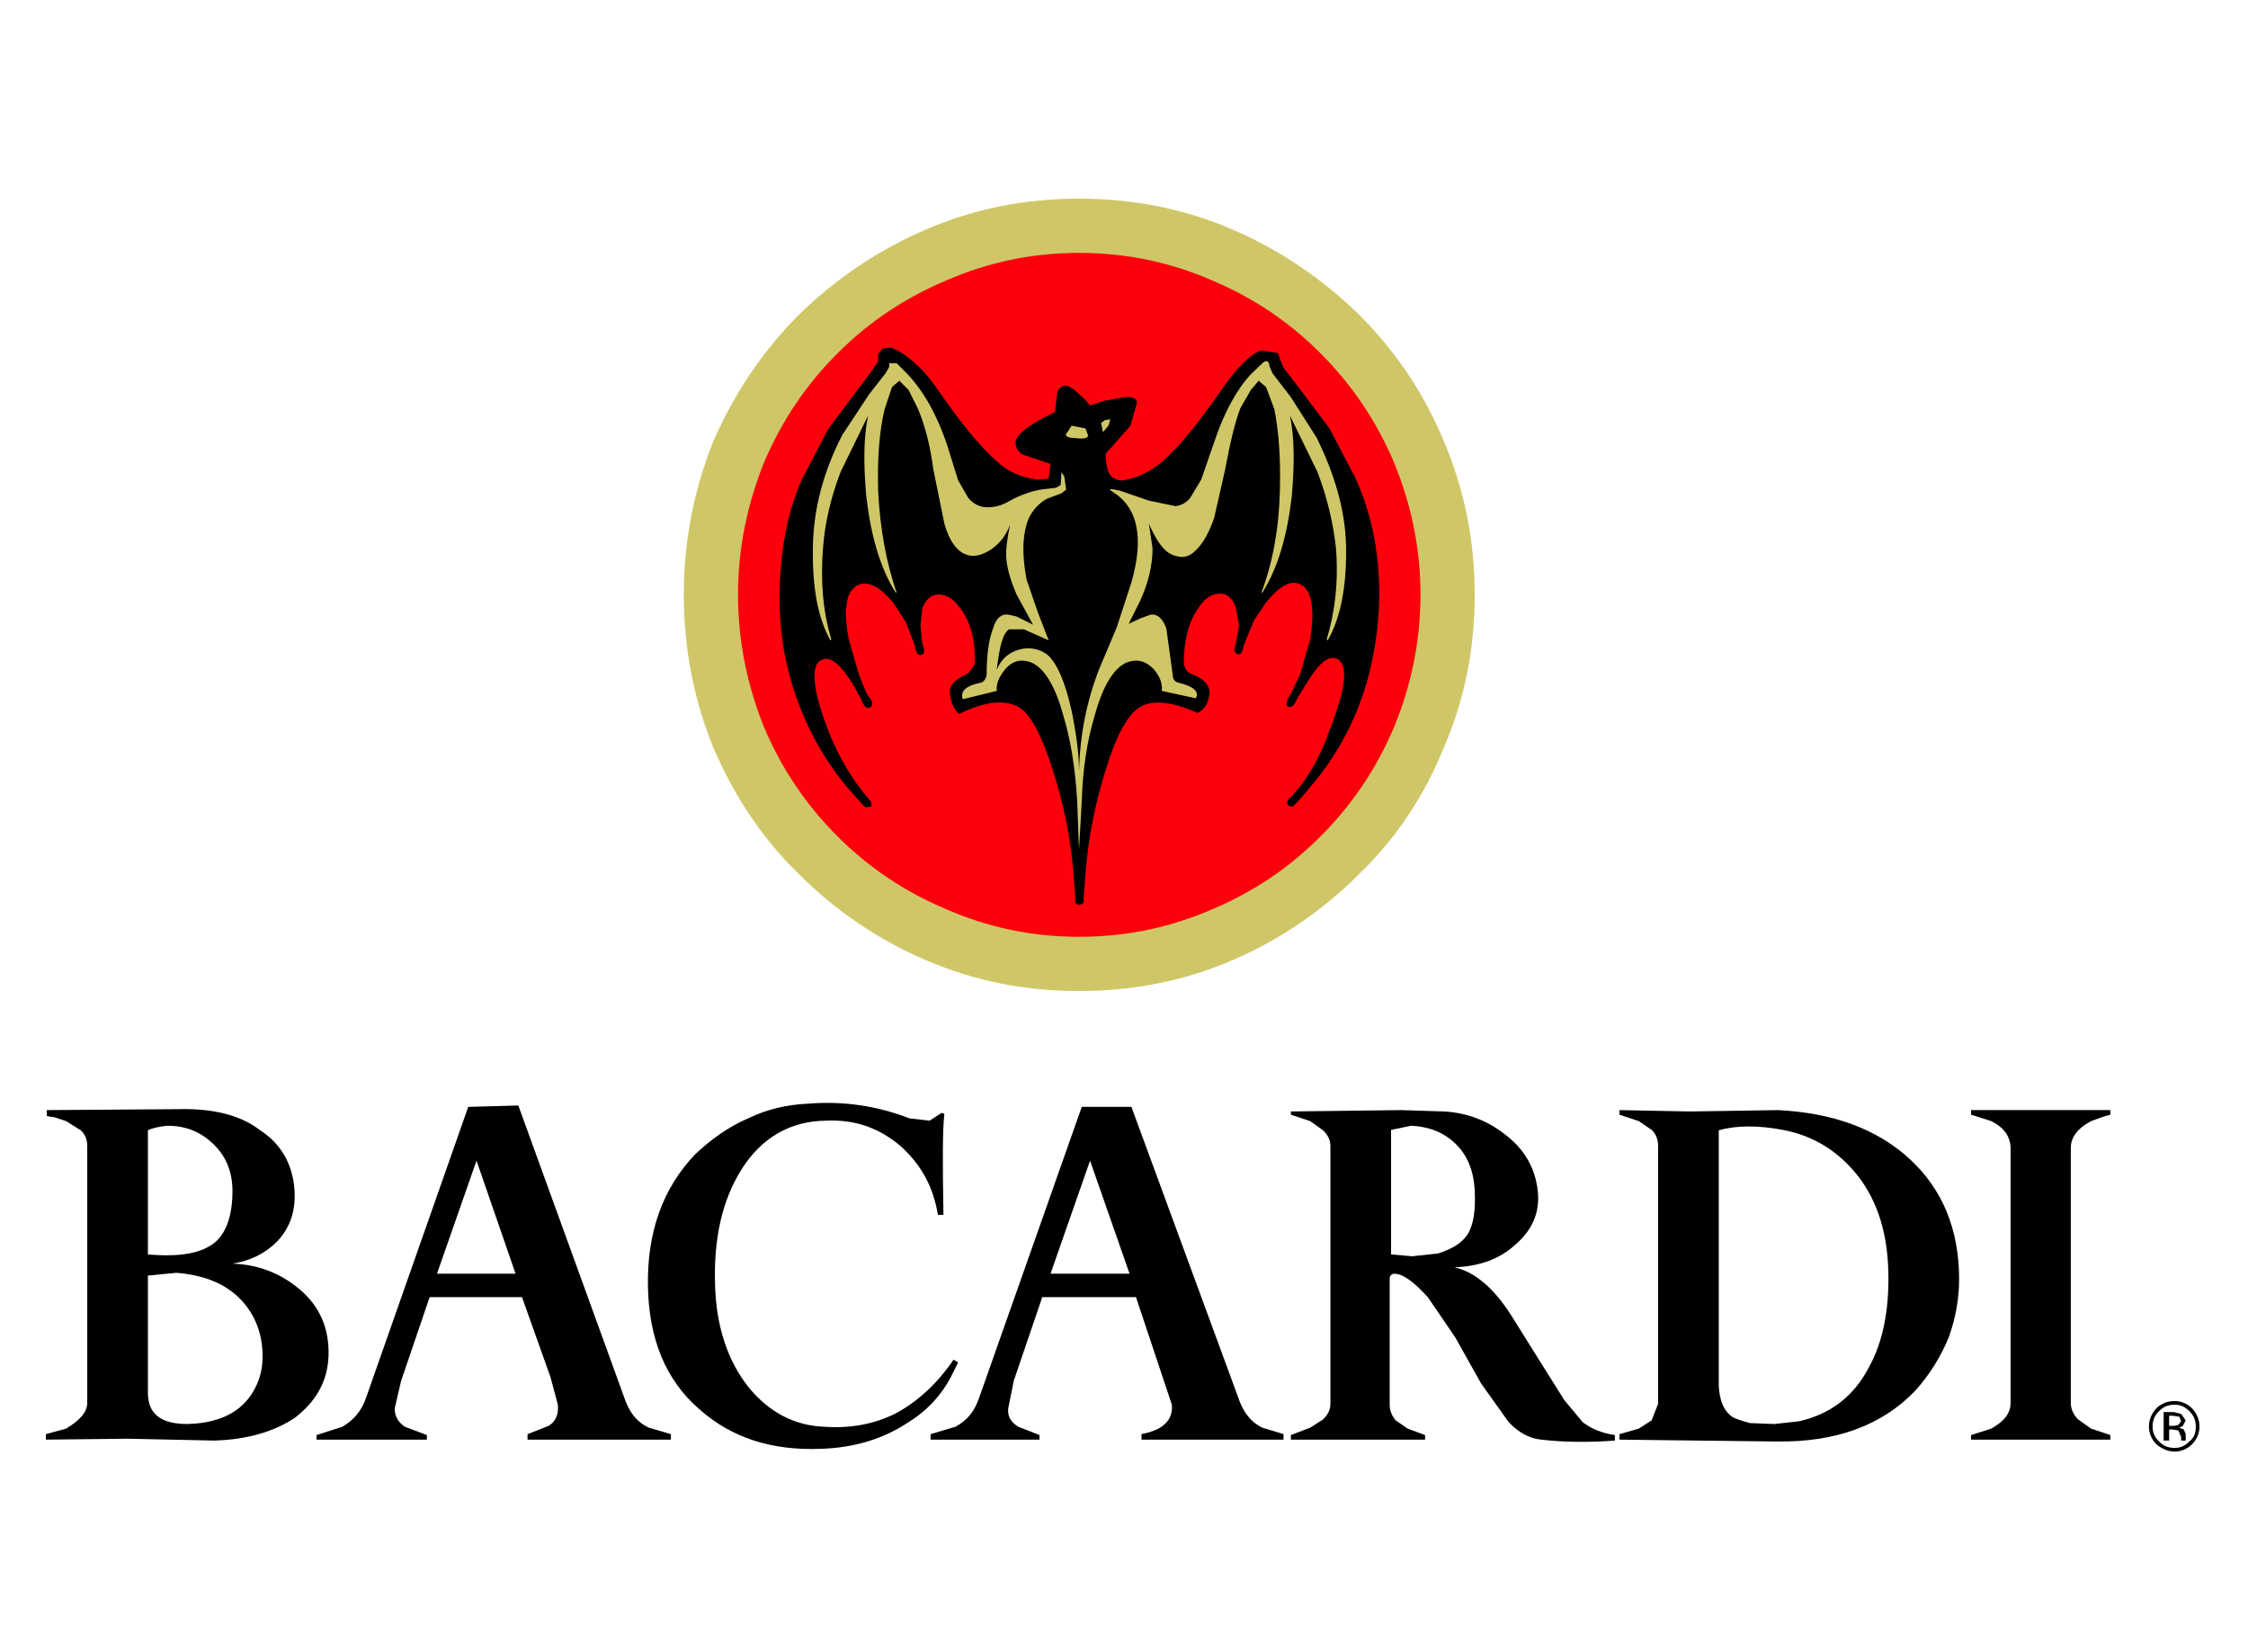 <?xml version="1.0" standalone="no"?><!DOCTYPE svg PUBLIC "-//W3C//DTD SVG 1.1//EN" "http://www.w3.org/Graphics/SVG/1.1/DTD/svg11.dtd"><svg width="98px" height="72px" version="1.1" xmlns="http://www.w3.org/2000/svg" xmlns:xlink="http://www.w3.org/1999/xlink" xml:space="preserve" style="fill-rule:evenodd;clip-rule:evenodd;stroke-linejoin:round;stroke-miterlimit:1.414;"><g><g transform="matrix(0.125,0,3.01729e-33,0.125,2,8.659)"><path d="M457.925,40.391c-12.82,-12.504 -27.569,-22.439 -43.757,-29.492c-16.991,-7.373 -34.938,-10.899 -53.854,-10.899c-18.916,0 -36.704,3.526 -53.697,10.898c-16.348,7.053 -31.093,16.988 -43.915,29.492c-12.824,12.824 -22.6,27.567 -29.813,43.917c-6.894,17.15 -10.418,35.102 -10.418,53.693c0,18.914 3.524,36.867 10.418,53.695c7.212,16.67 16.988,31.575 29.813,43.917c12.822,12.823 27.566,22.762 43.915,29.814c16.993,7.372 34.781,10.898 53.697,10.898c18.916,0 36.862,-3.526 53.854,-10.898c16.188,-7.053 30.937,-16.991 43.757,-29.814c12.823,-12.342 22.762,-27.247 29.493,-43.917c7.373,-16.828 10.896,-34.781 10.896,-53.695c0,-18.591 -3.522,-36.542 -10.896,-53.693c-6.731,-16.349 -16.67,-31.093 -29.493,-43.916Z" style="fill:#cfc767;"/><path d="M470.107,91.842c-6.092,-14.267 -14.425,-26.769 -25.647,-37.989c-10.898,-10.899 -23.24,-19.23 -37.665,-25.324c-14.745,-6.412 -30.135,-9.616 -46.48,-9.616c-16.35,0 -31.577,3.204 -46.322,9.616c-14.425,6.094 -26.926,14.425 -37.827,25.324c-11.219,11.221 -19.554,23.722 -25.646,37.989c-5.93,14.745 -9.134,30.132 -9.134,46.158c0,16.352 3.204,31.737 9.134,46.484c6.092,14.263 14.427,26.766 25.646,37.987c10.901,10.896 23.402,19.232 37.827,25.324c14.745,6.412 29.973,9.613 46.322,9.613c16.346,0 31.735,-3.201 46.48,-9.613c14.425,-6.092 26.767,-14.427 37.665,-25.324c11.223,-11.221 19.556,-23.725 25.647,-37.987c6.088,-14.747 9.294,-30.132 9.294,-46.484c0,-16.025 -3.206,-31.413 -9.294,-46.158Z" style="fill:#fe000c;"/><path d="M437.088,66.036l-5.452,-7.052l-1.28,-3.206l-0.641,-1.925l-5.768,-0.96c-3.372,0.96 -8.179,5.449 -13.946,13.784c-8.013,11.541 -14.745,19.874 -20.837,25.166c-4.166,3.526 -8.978,5.77 -13.784,6.412c-1.285,0 -2.241,-0.322 -3.206,-0.964c-1.601,-0.96 -2.562,-3.844 -2.562,-8.335l8.649,-9.776l2.245,-8.013c0,-1.603 -1.601,-2.246 -4.482,-1.925l-7.055,1.283l-4.809,1.603l-1.603,-1.921l-3.849,-3.528c-2.884,-2.243 -5.127,-1.925 -6.089,1.281l-0.641,6.412c-9.298,4.489 -13.787,8.015 -13.787,10.578c0,1.925 0.963,3.526 2.566,4.329l9.618,3.206l-0.64,5.129l-3.847,0.32c-5.451,-0.642 -10.262,-2.563 -13.946,-6.089c-5.447,-4.653 -12.502,-12.984 -20.837,-25.166c-4.167,-6.09 -8.976,-10.898 -14.104,-13.784l-2.241,-0.963l-2.888,0.322l-1.603,1.921l0,2.568l-1.923,2.886l-4.809,6.41l-10.579,14.103l-8.976,17.15c-4.167,8.978 -6.732,19.556 -7.692,31.415c-0.963,11.541 -0.322,22.44 1.923,33.018c3.846,16.67 10.9,31.095 21.157,43.437l4.811,5.451l1.601,1.603l1.923,-0.162c0.641,-1.121 0,-2.083 -1.603,-3.687l-3.206,-4.168c-3.847,-5.449 -7.053,-11.379 -9.616,-17.628c-6.092,-15.548 -6.734,-24.203 -2.565,-25.806c2.888,-1.283 6.412,1.603 10.579,8.333l2.888,5.129c0.958,2.886 2.241,3.848 3.204,3.206c0.961,-0.32 0.961,-1.281 0.641,-2.244l-1.923,-2.886l-2.565,-6.412l-3.524,-12.182c-1.925,-10.256 -0.963,-16.346 2.563,-18.591c3.526,-2.244 8.015,-0.32 13.142,6.09l4.168,6.412l3.206,8.335c0.318,2.244 0.96,3.206 1.923,3.206c1.601,-0.32 1.601,-1.605 0.643,-3.846l-0.643,-6.412l0.643,-6.091c0.958,-2.244 2.243,-3.843 3.844,-4.487c3.526,-0.961 6.732,0.644 9.616,4.809c3.528,4.809 5.129,11.221 4.811,19.234l-2.245,3.206c-4.487,1.923 -6.732,4.167 -6.412,6.73c0.322,3.206 1.283,5.771 3.206,7.373c9.298,-4.487 16.188,-5.129 20.999,-2.243c3.844,2.243 7.69,9.458 11.537,21.317c3.847,11.863 6.414,24.042 7.377,36.865l0.318,4.168l0.32,4.169c-0.32,1.601 0.322,2.241 1.285,2.241c1.281,0 1.923,-0.641 1.601,-2.241l0.643,-8.337c0.96,-13.14 3.526,-25.162 7.054,-36.382c3.526,-11.701 7.372,-18.593 11.219,-21.479c4.487,-3.206 11.535,-2.563 20.837,1.603c2.562,-1.281 3.842,-3.526 4.167,-7.052c0,-2.884 -2.246,-5.127 -6.732,-6.73c-1.285,-0.643 -1.926,-1.925 -2.245,-3.526c0,-8.015 1.604,-14.104 4.811,-18.914c2.882,-4.489 6.088,-6.089 9.614,-5.131c1.604,0.642 2.886,2.245 3.684,4.489l1.127,6.412l-1.127,6.412c-0.798,2.241 -0.479,3.204 0.803,3.526c0.803,0.32 1.601,-0.643 1.925,-2.886l3.526,-8.657l4.009,-6.089c5.127,-6.41 9.298,-8.653 12.819,-6.41c3.526,2.246 4.491,8.655 2.886,18.912l-3.525,12.182l-2.882,6.091l-1.605,2.886c-0.324,1.283 -0.324,1.925 0.32,2.243c0.961,0.64 2.241,-0.318 3.206,-2.886l3.206,-5.129c4.162,-7.05 7.692,-9.936 10.578,-8.655c4.167,1.925 3.202,10.581 -2.886,25.806c-2.241,6.572 -5.447,12.501 -9.298,17.951l-3.521,4.168c-1.605,1.283 -1.93,2.246 -1.285,3.204l1.601,0.482l1.605,-1.601l4.807,-5.611c10.579,-12.501 17.631,-26.767 21.157,-43.117c2.245,-10.578 3.206,-21.477 2.245,-33.018c-0.965,-11.859 -3.846,-22.438 -8.017,-31.415l-8.974,-17.15Z" style="fill:#000;"/><path d="M434.202,69.24l-6.412,-8.333l-0.961,-2.246l-0.32,-1.281c-0.32,-0.962 -1.28,-0.962 -2.245,0l-4.004,3.847c-4.808,5.129 -9.298,13.142 -12.824,23.72l-4.487,12.984l-3.846,6.41c-1.285,1.605 -2.886,2.565 -5.131,2.886l-9.294,-1.923l-10.259,-3.526c-3.206,-0.641 -4.17,-0.641 -2.569,0.32c8.981,5.449 11.223,16.027 6.736,31.735l-5.131,15.708l-6.088,14.427c-4.489,11.539 -6.732,23.24 -7.053,35.742l0,0c0,-6.089 -0.962,-13.142 -2.563,-20.995c-2.248,-10.262 -5.131,-16.67 -8.337,-19.556c-2.886,-2.245 -6.41,-2.886 -9.936,-1.923c-3.526,0.96 -6.252,3.204 -7.855,7.05c0.962,-8.013 2.085,-12.822 4.329,-14.103l5.127,0l8.658,3.846l-3.847,-9.938l-3.85,-11.219c-1.601,-8.335 -1.601,-15.387 0.642,-21.157c1.283,-2.886 3.524,-5.449 6.41,-7.052l5.131,-1.923l1.603,-1.283l-0.642,-4.489l-0.961,-1.601l-0.32,4.487l-1.605,0.96l-2.562,0.322c-4.809,0.32 -9.298,1.923 -13.466,4.167c-3.044,1.923 -6.25,2.564 -9.136,2.244c-2.243,-0.32 -4.165,-1.601 -5.449,-3.206l-3.524,-6.088l-3.848,-12.343c-3.526,-10.579 -8.335,-18.912 -13.785,-24.683l-3.846,-3.847l-2.563,0l0,1.281l-1.283,2.246l-5.77,7.373l-9.298,14.104c-6.73,12.984 -9.936,25.806 -10.256,38.308c-0.322,14.425 1.603,25.323 6.092,33.338l0.318,-0.322c-2.884,-9.616 -3.847,-20.194 -2.884,-32.056c0.64,-8.333 2.565,-16.988 6.09,-26.284l9.616,-19.716c-1.603,7.692 -1.603,16.83 -0.641,28.049c1.603,13.785 4.809,25.003 10.258,33.661l0.32,0c-3.526,-10.258 -5.77,-22.122 -6.412,-35.263c-0.32,-11.221 0.322,-20.675 2.244,-28.69l2.563,-7.692l2.565,-2.246l3.206,3.206l3.206,6.412c2.886,6.732 4.491,14.101 5.449,21.315l3.849,18.916c1.601,5.77 4.167,9.298 7.052,10.579c2.886,1.283 5.77,0.64 9.293,-1.603c3.21,-2.246 5.292,-5.129 6.572,-8.657c-0.958,4.809 -1.603,8.657 -1.281,12.183c0.322,3.526 1.603,7.693 3.526,12.18l5.77,10.583l-5.77,-2.888l-2.888,-0.641c-2.401,-0.32 -4.325,1.283 -5.287,4.809c-1.603,4.167 -2.244,9.616 -2.244,16.348c-0.32,1.283 -0.962,2.241 -1.923,2.565c-5.129,0.96 -7.373,2.884 -6.412,5.768l11.861,-2.884c-0.32,-2.566 0.962,-5.129 3.044,-7.693c2.565,-2.886 5.451,-3.528 8.978,-2.246c4.487,1.923 8.335,8.015 11.217,18.594c2.567,8.495 4.168,18.431 4.811,29.652l0.642,16.991l0.958,-16.991c0.322,-11.221 1.925,-21.157 4.489,-29.652c2.888,-10.579 6.732,-16.67 11.223,-18.594c3.522,-1.283 6.408,-0.64 9.294,2.246c2.241,2.563 3.206,5.127 2.886,7.693l11.863,2.563c1.277,-2.244 -0.645,-4.167 -6.096,-5.447c-1.28,-0.324 -1.921,-1.283 -1.921,-2.565l-2.245,-16.348c-1.281,-3.526 -3.206,-5.129 -5.447,-4.809l-3.526,1.283l-4.167,1.923l3.847,-7.695c2.882,-6.09 4.486,-12.5 4.486,-18.591l-1.28,-8.655c1.921,4.487 3.842,7.373 5.447,8.976c1.601,1.603 3.206,2.243 5.131,2.563c1.921,0.322 3.847,-0.32 5.447,-1.923c2.565,-2.243 4.807,-6.089 6.732,-11.541l3.847,-16.99c1.604,-8.493 3.205,-15.866 5.289,-21.315l3.688,-6.412l2.724,-3.206l2.565,2.246l2.886,7.692c1.601,8.015 2.241,17.469 1.921,28.69c-0.32,13.142 -2.565,25.005 -6.408,35.263l0.316,0c5.451,-8.657 8.657,-19.876 10.263,-33.661c0.956,-11.219 0.956,-20.356 -0.645,-28.049l9.617,19.716c3.522,9.296 5.452,17.951 6.408,26.284c0.965,11.861 -0.32,22.44 -3.202,32.056l0.316,0.322c4.491,-7.693 6.736,-18.914 6.412,-33.338c-0.316,-11.861 -3.847,-24.363 -10.254,-37.347Z" style="fill:#cfc767;"/><path d="M357.751,79.178l-1.925,2.886c-0.322,0.641 0.32,0.961 1.283,1.281l3.849,0.32c1.601,0 2.241,-0.32 2.562,-0.96l-0.96,-2.565Z" style="fill:#cfc767;"/><path d="M368.01,78.218l0.639,3.206l1.924,-2.246l0.64,-2.245l-1.925,0.322l-1.278,0.963Z" style="fill:#cfc767;"/><path d="M748.517,421.858c-1.605,-1.602 -3.847,-2.566 -6.092,-2.566c-2.566,0 -4.812,0.965 -6.412,2.566c-1.605,1.767 -2.562,3.85 -2.562,6.411c0,2.246 0.956,4.487 2.562,6.088c1.925,1.605 4.166,2.57 6.412,2.57c2.245,0 4.486,-0.965 6.092,-2.57c1.601,-1.601 2.565,-3.842 2.565,-6.088c0,-2.561 -0.965,-4.644 -2.565,-6.411ZM742.425,420.573c1.921,0 3.521,0.645 5.127,2.249c1.601,1.605 2.245,3.206 2.245,5.447c0,2.246 -0.645,3.851 -2.245,5.132c-1.605,1.601 -3.206,2.241 -5.127,2.241c-2.246,0 -3.847,-0.641 -5.452,-2.241c-1.604,-1.605 -2.245,-3.206 -2.245,-5.132c0,-2.241 0.641,-3.842 2.245,-5.447c1.605,-1.604 3.206,-2.249 5.452,-2.249Z" style="fill:#000;"/><path d="M746.271,426.028l-1.601,-2.245l-2.565,-0.645l-3.526,0l0,9.942l1.921,0l0,-3.847l1.285,0l1.921,0.316l0.965,2.245l0,1.285l1.601,0l0,-2.245l-0.641,-1.602l-1.601,-0.645l1.276,-0.64ZM741.784,424.428l2.245,0.316l0.641,1.604l-0.965,1.281l-1.601,0.32l-1.605,0l0,-3.522l1.285,0Z" style="fill:#000;"/><path d="M313.03,354.383c-0.318,-18.271 -0.318,-29.652 0.322,-35.266l-0.961,-0.32l-4.168,2.728l-7.054,-0.802c-11.539,-4.487 -23.4,-6.092 -35.26,-5.128c-7.373,0.32 -14.429,1.922 -20.999,5.128c-6.73,2.886 -12.822,7.21 -18.434,12.499c-11.377,11.863 -16.826,27.249 -16.508,46.002c0.322,18.271 6.089,32.696 17.953,42.955c11.219,9.941 25.164,14.425 42.154,13.784c11.859,-0.32 22.12,-3.526 30.773,-9.294c6.732,-4.166 11.543,-9.613 14.747,-15.71l2.565,-5.127l-1.605,-0.965c-5.449,8.018 -12.181,14.425 -20.194,18.758c-7.373,3.685 -15.709,5.285 -24.683,4.645c-10.581,-0.319 -19.554,-5.131 -26.606,-13.784c-7.375,-9.293 -11.381,-21.477 -11.701,-36.063c-0.48,-16.026 2.563,-29.17 9.135,-39.749c7.052,-11.219 16.991,-16.986 29.492,-17.148c9.936,-0.482 18.271,2.403 25.644,8.495c7.375,6.408 11.861,14.425 13.464,24.363l1.924,0Z" style="fill:#000;"/><path d="M86.391,342.84c-1.281,-7.692 -5.125,-13.784 -11.859,-18.109c-6.892,-5.289 -16.668,-7.534 -28.369,-7.214l-45.84,0.324l0,2.079l2.884,0.482l3.846,1.284l5.131,3.202c1.603,1.605 2.241,3.206 2.241,5.451l0,89.597c0,3.202 -2.563,6.092 -7.373,8.974l-7.052,1.926l0,1.921l28.692,-0.32l29.972,0.645c11.701,-0.324 20.997,-3.206 28.047,-7.854c7.375,-5.609 11.543,-12.662 11.861,-21.64c0.322,-9.294 -2.884,-17.311 -10.256,-23.398c-6.732,-5.609 -14.427,-8.499 -23.24,-8.819c6.25,-0.961 11.379,-3.526 15.545,-7.688c5.129,-5.454 7.055,-12.186 5.77,-20.843ZM57.702,329.056c4.811,4.166 7.375,9.938 7.375,16.99c0,8.017 -1.925,14.108 -5.77,17.635c-4.811,4.162 -12.504,5.447 -23.723,4.486l0,-43.278c1.921,-0.961 4.167,-1.28 6.732,-1.601c6.09,0 11.221,1.921 15.386,5.768ZM75.494,401.342c0.32,4.811 -0.322,8.657 -1.925,12.184c-3.847,8.653 -11.699,13.46 -24.203,13.784c-9.295,0 -13.782,-3.526 -13.782,-10.898l0,-40.872l9.938,-0.961c11.857,0.961 20.515,5.285 25.804,13.622c2.243,3.527 3.846,8.018 4.168,13.141Z" style="fill:#000;"/><path d="M719.986,319.441l0,-1.601l-48.567,0l0,1.601l7.053,2.245c4.486,2.241 6.731,5.447 6.731,9.618l0,88.632c0,3.688 -2.245,6.412 -6.731,8.974l-7.053,2.246l0,1.601l48.567,0l0,-1.601l-6.731,-2.246l-4.491,-3.202c-1.601,-1.604 -2.562,-3.529 -2.562,-5.771l0,-88.957c0,-3.526 2.241,-6.732 7.053,-9.294c2.565,-0.963 4.807,-1.766 6.731,-2.245Z" style="fill:#000;"/><path d="M487.734,318.318l-15.069,-0.478l-38.463,0.478l0,1.123l6.731,2.245l4.487,3.202c1.601,1.605 2.565,3.206 2.565,5.451l0,89.917c0,2.246 -0.965,3.847 -2.565,5.451l-4.487,2.882l-6.731,2.566l0,1.601l46.805,0l0,-1.601l-6.092,-2.246l-4.167,-2.882c-1.284,-1.601 -2.087,-3.206 -2.087,-5.455l0,-44.072c0,-0.96 0.803,-1.601 1.604,-1.601c3.044,0 6.891,2.886 11.701,8.171l9.614,14.108l8.978,16.026l9.618,13.464c3.688,3.847 7.53,5.768 11.377,6.088c8.341,0.965 16.99,0.965 25.647,0.324l0,-1.925c-4.487,-0.641 -8.337,-2.246 -11.223,-4.487l-6.408,-7.696l-8.657,-13.78l-9.614,-15.386c-6.25,-9.942 -12.985,-15.552 -20.034,-17.152c8.653,-0.32 15.706,-2.882 20.995,-7.693c6.092,-5.131 8.978,-11.543 8.013,-19.231c-0.961,-8.017 -4.807,-14.425 -11.381,-19.397c-6.087,-4.809 -13.139,-7.536 -21.157,-8.015ZM476.195,323.288c6.092,0.32 11.223,2.245 15.386,6.25c4.171,4.008 6.416,9.455 6.732,16.508c0.324,6.412 -0.316,11.219 -2.242,14.745c-1.925,3.206 -5.447,5.451 -10.582,7.052l-8.974,0.965l-7.372,-0.641l0,-43.437Z" style="fill:#000;"/><path d="M649.941,334.827c-11.539,-10.579 -26.928,-16.03 -45.84,-16.986l-30.616,0.478l-24.68,-0.478l0,1.601l6.732,2.245l4.486,3.044c1.602,1.602 2.242,3.364 2.242,5.609l0,89.917l-2.242,5.771l-4.486,2.882l-6.732,1.926l0,1.921l54.656,0.645c20.512,0.32 36.862,-5.451 48.722,-17.951c4.811,-5.451 8.657,-11.543 11.543,-18.596c2.241,-6.412 3.526,-12.981 3.526,-20.034c0.001,-17.311 -5.772,-31.416 -17.311,-41.994ZM605.703,324.73c11.219,2.083 19.876,7.851 26.608,16.509c6.731,8.973 9.938,19.876 10.254,33.016c0.328,13.307 -1.921,24.525 -6.729,33.179c-5.131,9.934 -13.144,16.35 -24.362,18.915l-8.657,0.961l-8.496,-0.324c-3.521,-0.957 -6.087,-1.759 -7.052,-2.882c-2.241,-1.925 -3.522,-5.131 -3.843,-9.938l0,-89.276c6.089,-1.764 13.786,-1.764 22.277,-0.16Z" style="fill:#000;"/><path d="M164.769,316.235l-17.471,0.479l-35.58,101.298c-1.603,4.811 -4.488,8.017 -8.337,10.258l-8.976,2.887l0,1.601l38.47,0l0,-1.601l-7.695,-2.887c-2.245,-1.601 -3.526,-3.525 -3.526,-6.411l2.243,-9.614l9.938,-29.174l32.216,0l9.938,27.889l2.563,9.614c0.322,3.21 -0.64,5.775 -3.206,7.377l-7.37,2.886l0,1.921l50.006,0l0,-1.921l-7.692,-2.246c-3.528,-1.604 -6.252,-4.486 -8.015,-8.973ZM163.809,374.899l-27.409,0l13.785,-39.433Z" style="fill:#000;"/><path d="M378.586,316.714l-17.313,0l-35.74,101.298c-1.603,4.811 -4.168,8.017 -8.335,10.258l-8.653,2.566l0,1.921l37.983,0l0,-1.601l-7.373,-2.887c-2.563,-1.601 -3.844,-3.525 -3.528,-6.411l1.927,-9.614l9.936,-29.174l32.696,0l12.504,37.503c0.32,3.21 -0.965,5.775 -3.206,7.377c-1.601,1.284 -4.166,2.245 -7.372,2.886l0,1.921l49.523,0l0,-1.921l-7.372,-2.246c-3.364,-1.604 -6.092,-4.486 -7.851,-8.973ZM377.941,374.899l-27.565,0l13.785,-39.433Z" style="fill:#000;"/></g></g></svg>